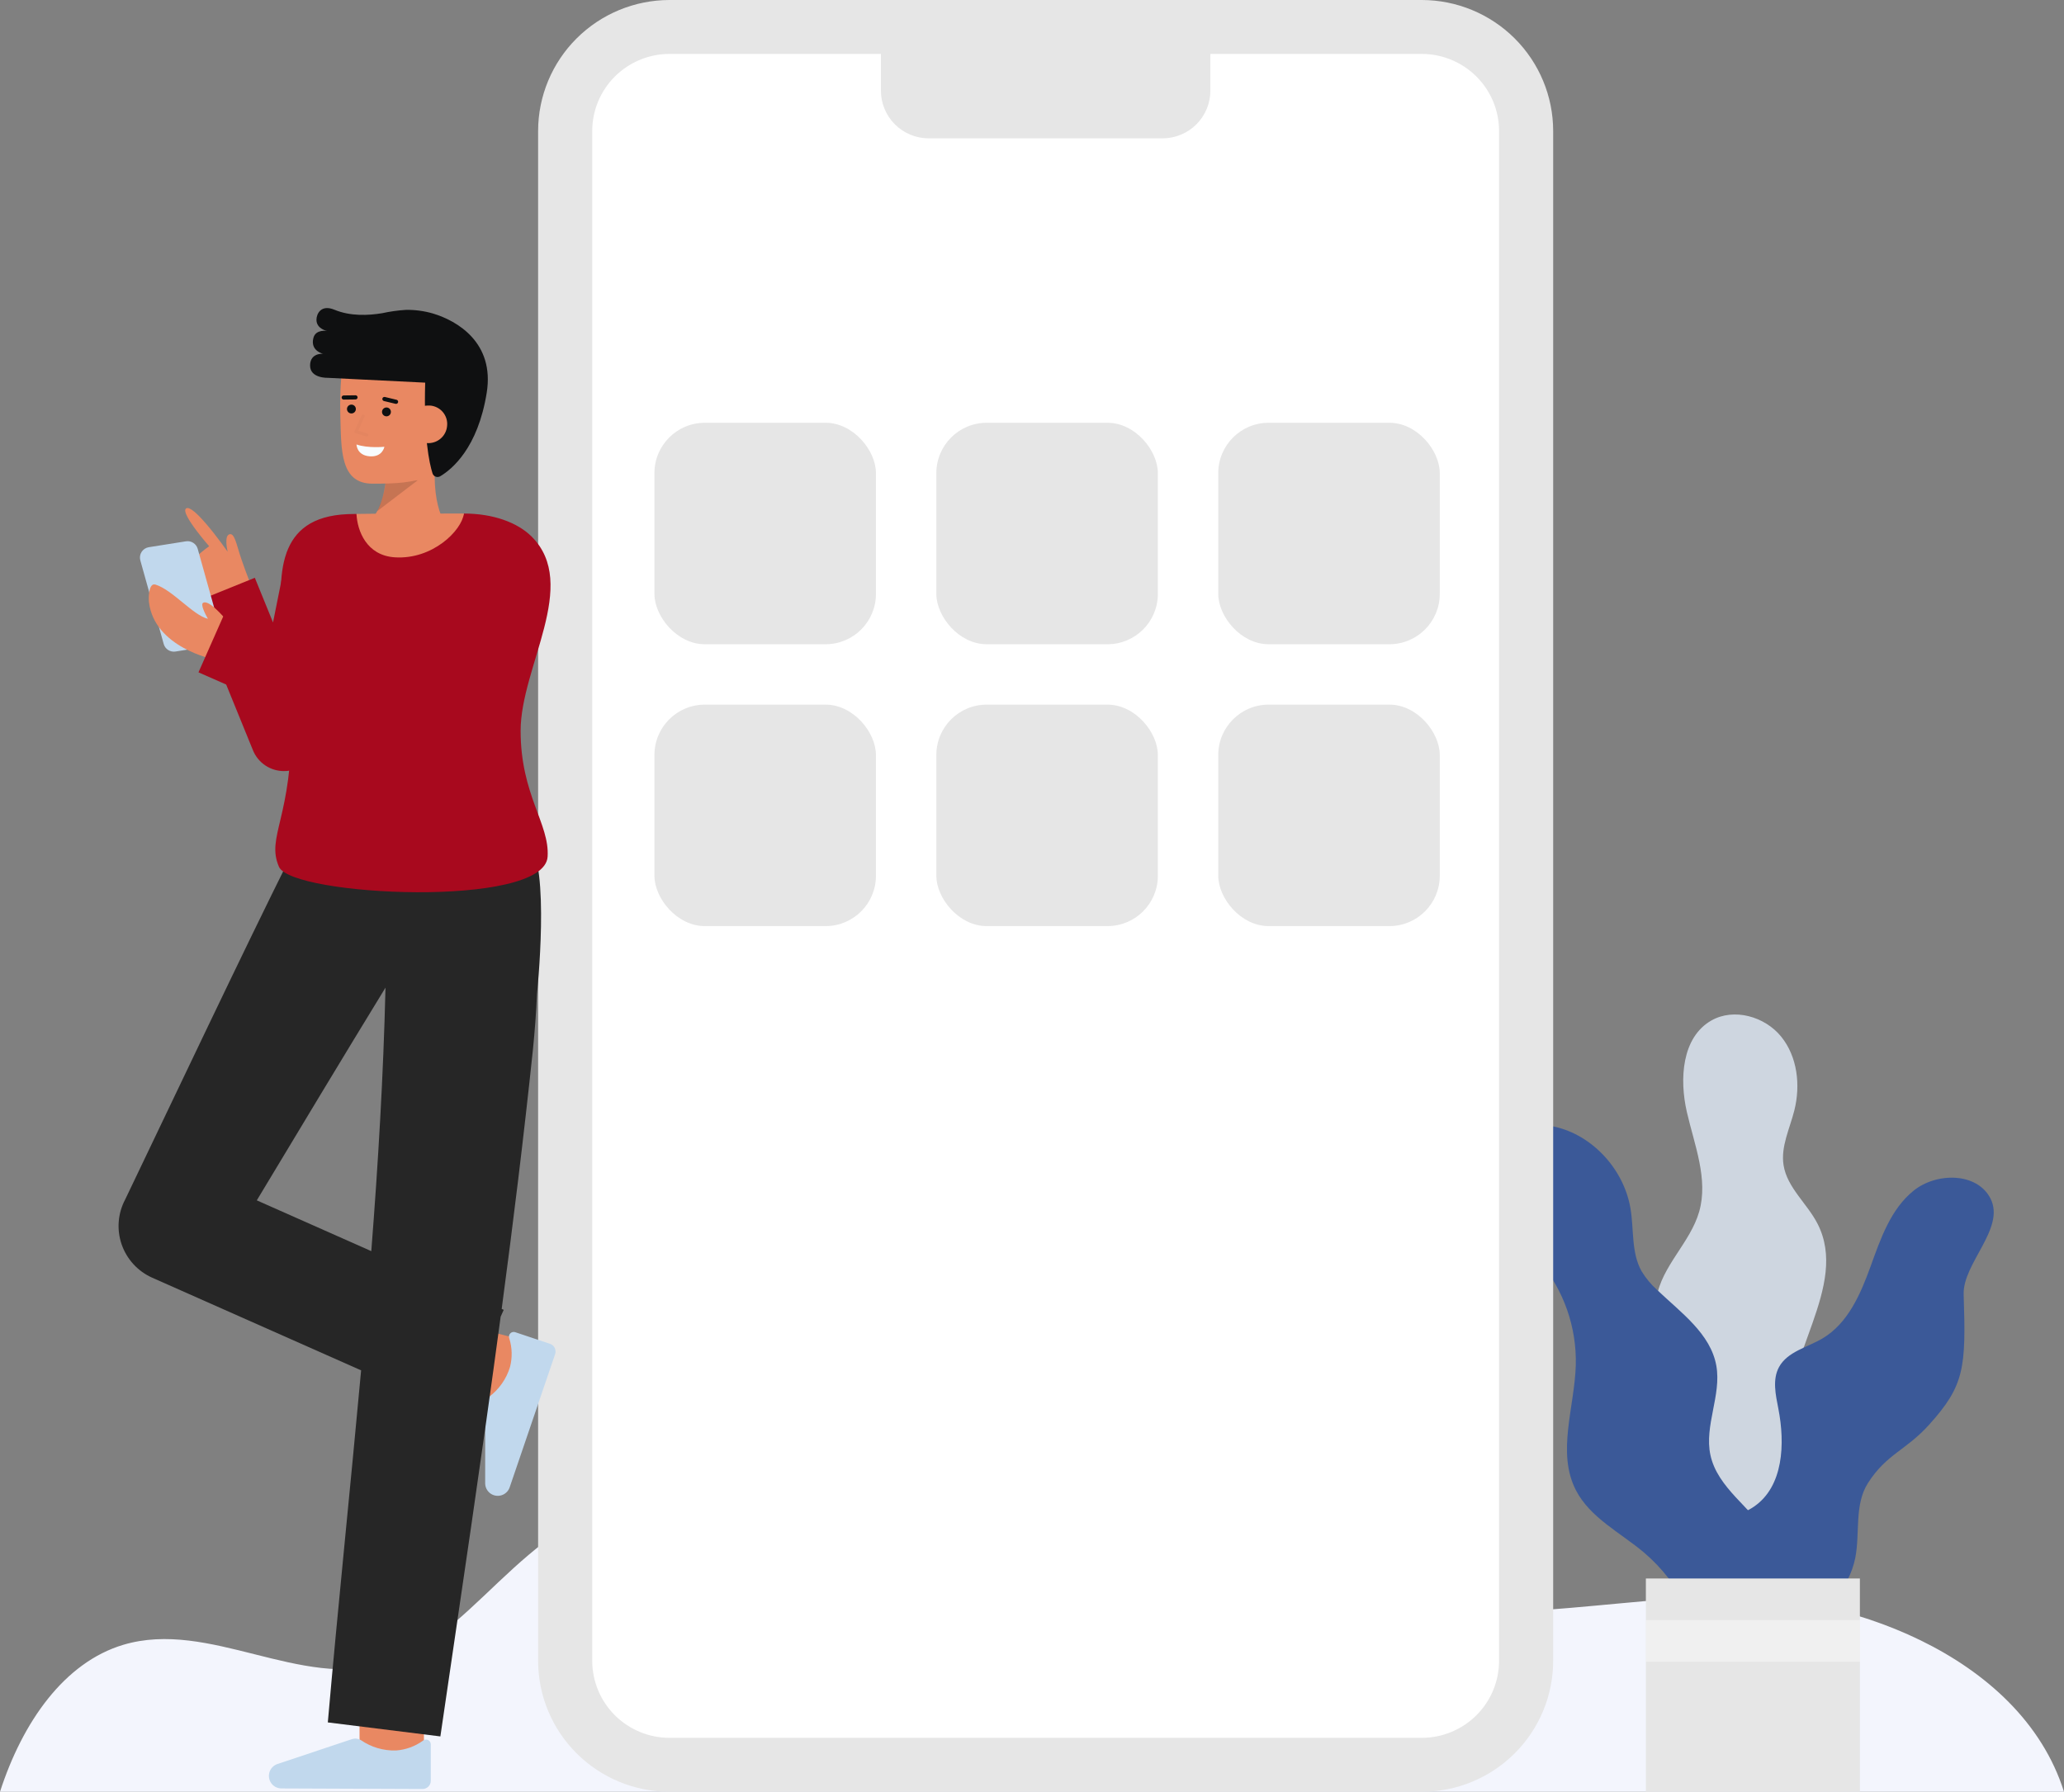<svg width="205" height="178" viewBox="0 0 205 178" fill="none" xmlns="http://www.w3.org/2000/svg">
<rect x="0" y="0" width="205" height="178" fill="#808080" stroke="none"/>
<path d="M205 178H0C2.246 171.049 6.394 165.15 12.242 163.4C20.797 160.844 29.849 167.871 38.384 165.229C43.234 163.73 47.051 159.359 51.063 155.728C66.196 142.034 86.936 137.987 104.844 145.235C114.205 149.022 122.735 155.644 132.324 158.461C144.724 162.103 157.691 159.083 170.442 158.585C182.861 158.101 200.654 164.244 205 178Z" fill="#F3F5FD"/>
<path d="M174.541 160.897C177.021 160.187 178.888 157.975 179.63 155.511C180.372 153.048 180.11 150.375 179.387 147.906C178.795 145.891 177.899 143.944 177.678 141.856C176.943 134.905 183.707 127.802 180.524 121.575C179.495 119.561 177.503 117.988 177.147 115.755C176.853 113.909 177.766 112.115 178.219 110.301C178.844 107.805 178.527 104.973 176.903 102.974C175.278 100.975 172.208 100.102 169.97 101.382C167.042 103.056 166.788 107.189 167.541 110.469C168.294 113.749 169.688 117.124 168.768 120.361C167.892 123.447 165.04 125.77 164.529 128.936C164.103 131.568 165.393 134.135 165.96 136.74C166.85 140.835 165.944 145.08 165.905 149.27C165.867 153.46 167.052 158.159 174.541 160.897Z" fill="#CED6E0"/>
<path d="M178.369 161.295C179.844 160.827 181.169 159.976 182.206 158.83C183.243 157.683 183.955 156.282 184.269 154.771C184.755 152.278 184.159 149.477 185.527 147.334C187.382 144.432 189.284 144.104 191.594 141.545C195.144 137.612 195.269 135.869 195.034 128.584C194.935 125.503 199.203 122.028 197.7 119.067C196.376 116.459 192.351 116.445 190.068 118.28C187.786 120.116 186.784 123.057 185.789 125.808C184.794 128.559 183.54 131.467 181.019 132.96C179.507 133.855 177.528 134.269 176.693 135.812C176.023 137.051 176.36 138.564 176.63 139.947C177.308 143.422 177.138 147.662 174.212 149.669C172.892 150.575 171.163 150.886 170.078 152.062C169.005 153.224 168.832 154.946 168.905 156.524C169.047 159.557 169.886 162.518 171.355 165.178" fill="#3B5998"/>
<path d="M174.84 163.715C177.474 160.715 177.846 155.962 175.711 152.59C173.92 149.761 170.582 147.812 169.881 144.541C169.257 141.627 170.988 138.615 170.47 135.681C169.906 132.49 166.949 130.396 164.6 128.157C163.989 127.612 163.463 126.979 163.04 126.279C162.007 124.425 162.295 122.151 161.944 120.06C161.272 116.053 157.962 112.502 153.943 111.84C150.417 111.259 147.893 113.278 147.893 116.995C147.893 121.4 151.202 123.287 152.891 125.282C155.316 128.169 156.603 131.838 156.511 135.602C156.392 139.806 154.596 144.283 156.515 148.029C157.923 150.778 160.93 152.244 163.293 154.239C165.079 155.764 166.532 157.637 167.564 159.743C168.596 161.85 169.185 164.144 169.294 166.486" fill="#3B5998"/>
<path d="M184.728 156.81H163.471V178H184.728V156.81Z" fill="#E6E6E6"/>
<path opacity="0.42" d="M184.728 160.942H163.471V165.078H184.728V160.942Z" fill="white"/>
<path d="M141.216 2.678H66.494C60.772 2.678 56.133 7.302 56.133 13.006V164.994C56.133 170.698 60.772 175.322 66.494 175.322H141.216C146.938 175.322 151.577 170.698 151.577 164.994V13.006C151.577 7.302 146.938 2.678 141.216 2.678Z" fill="white"/>
<path d="M141.216 178H66.493C63.034 177.996 59.718 176.624 57.272 174.186C54.826 171.748 53.45 168.442 53.446 164.993V13.007C53.45 9.558 54.826 6.252 57.272 3.814C59.718 1.375 63.035 0.004 66.494 0L141.217 0C144.676 0.004 147.992 1.376 150.438 3.814C152.884 6.252 154.26 9.558 154.264 13.007V164.993C154.26 168.442 152.884 171.748 150.438 174.186C147.992 176.625 144.675 177.996 141.216 178ZM66.494 5.356C64.46 5.359 62.51 6.166 61.071 7.599C59.633 9.033 58.824 10.977 58.821 13.005V164.993C58.823 167.021 59.633 168.965 61.071 170.399C62.51 171.833 64.46 172.64 66.494 172.643H141.217C143.251 172.64 145.201 171.833 146.639 170.399C148.078 168.965 148.887 167.021 148.89 164.993V13.007C148.887 10.979 148.078 9.035 146.639 7.601C145.201 6.167 143.251 5.36 141.217 5.357L66.494 5.356Z" fill="#E6E6E6"/>
<path d="M87.494 2.678H120.216V9.007C120.216 9.629 120.093 10.245 119.854 10.82C119.615 11.394 119.265 11.917 118.824 12.357C118.383 12.796 117.859 13.145 117.282 13.383C116.705 13.621 116.087 13.744 115.463 13.744H92.246C90.986 13.744 89.777 13.245 88.885 12.357C87.994 11.468 87.494 10.263 87.494 9.007V2.678H87.494Z" fill="#E6E6E6"/>
<path d="M50.871 139.429C45.336 138.035 44.792 137.827 44.612 137.759L46.899 131.806C46.881 131.799 46.857 131.79 46.829 131.781C47.279 131.929 50.09 132.658 52.437 133.249L50.871 139.429Z" fill="#E98862"/>
<path d="M50.622 147.754C50.567 147.916 50.478 148.065 50.362 148.192C50.246 148.319 50.106 148.42 49.949 148.49C49.792 148.56 49.622 148.597 49.45 148.599C49.278 148.6 49.108 148.567 48.949 148.5C48.73 148.407 48.542 148.253 48.407 148.057C48.272 147.862 48.196 147.631 48.188 147.394L48.192 139.569C48.193 139.418 48.226 139.269 48.29 139.131C48.354 138.994 48.447 138.872 48.563 138.774C49.561 138.032 50.295 136.99 50.655 135.802C50.898 134.864 50.872 133.877 50.58 132.953C50.548 132.869 50.541 132.779 50.559 132.692C50.577 132.605 50.62 132.525 50.682 132.461C50.744 132.397 50.823 132.352 50.909 132.331C50.996 132.31 51.087 132.314 51.171 132.343L54.621 133.496C54.723 133.53 54.817 133.584 54.898 133.654C54.979 133.724 55.045 133.81 55.093 133.906C55.14 134.002 55.169 134.106 55.176 134.213C55.183 134.32 55.169 134.427 55.134 134.528L50.622 147.754Z" fill="#C1D8ED"/>
<path d="M35.719 175.074C35.719 175.074 35.698 168.473 35.698 167.888H42.092C42.092 168.471 42.113 175.053 42.113 175.053L35.719 175.074Z" fill="#E98862"/>
<path d="M52.473 83.671C48.371 79.582 29.308 85.098 29.308 85.098L29.291 85.216L28.901 84.998C24.052 94.713 17.187 109.251 12.436 119.154C12.073 119.835 11.855 120.583 11.794 121.351C11.733 122.12 11.831 122.893 12.082 123.622C12.334 124.351 12.733 125.021 13.255 125.59C13.776 126.159 14.41 126.615 15.116 126.93L35.867 136.134C34.801 147.801 33.578 159.46 32.559 171.109L43.739 172.5C45.77 158.602 47.859 144.72 49.725 130.805L50.029 130.123L49.828 130.034C50.972 121.461 52.029 112.875 52.932 104.263C53.106 102.513 53.259 100.608 53.334 98.757C53.334 98.756 54.681 85.871 52.473 83.671ZM25.506 119.246C29.507 112.599 34.213 104.765 38.288 98.116C38.078 106.846 37.56 115.571 36.877 124.29L25.506 119.246Z" fill="#262626"/>
<path d="M27.952 177.668C27.78 177.667 27.61 177.631 27.453 177.562C27.296 177.493 27.155 177.392 27.038 177.266C26.922 177.14 26.833 176.991 26.776 176.829C26.72 176.667 26.698 176.495 26.711 176.324C26.73 176.087 26.816 175.861 26.959 175.671C27.102 175.481 27.297 175.336 27.521 175.253L34.963 172.768C35.108 172.72 35.26 172.704 35.411 172.721C35.562 172.738 35.708 172.787 35.838 172.865C36.861 173.573 38.085 173.934 39.33 173.897C40.299 173.828 41.23 173.489 42.016 172.919C42.085 172.862 42.168 172.827 42.257 172.816C42.346 172.805 42.436 172.819 42.516 172.858C42.597 172.896 42.665 172.956 42.713 173.031C42.76 173.107 42.785 173.194 42.785 173.283V176.911C42.785 177.018 42.764 177.124 42.723 177.223C42.682 177.322 42.621 177.411 42.545 177.487C42.469 177.562 42.379 177.622 42.279 177.663C42.18 177.704 42.074 177.724 41.966 177.724L27.952 177.668Z" fill="#C1D8ED"/>
<path d="M21.837 60.775C21.837 60.775 18.657 57.92 18.48 56.954C18.303 55.988 20.774 54.263 20.774 54.263C20.774 54.263 20.141 53.543 19.528 52.73C18.821 51.791 18.14 50.729 18.49 50.505C18.828 50.289 19.659 51.088 20.487 52.053C21.553 53.294 22.611 54.813 22.611 54.813C22.611 54.813 22.199 53.134 22.846 53.065C23.111 53.038 23.303 53.308 23.643 54.498C24.03 55.855 24.842 57.912 24.842 57.912L21.837 60.775Z" fill="#E98862"/>
<path d="M28.202 76.602C27.541 76.602 26.896 76.406 26.348 76.038C25.8 75.671 25.375 75.148 25.126 74.538L19.16 59.888L25.31 57.399L27.117 61.835L28.536 54.769L35.046 56.067L31.457 73.945C31.317 74.643 30.956 75.277 30.425 75.754C29.895 76.23 29.225 76.524 28.514 76.59C28.409 76.598 28.305 76.602 28.202 76.602Z" fill="#A8091E"/>
<path d="M17.428 64.725L21.119 64.138C21.264 64.114 21.403 64.061 21.526 63.981C21.648 63.901 21.753 63.795 21.832 63.672C21.912 63.549 21.964 63.411 21.986 63.266C22.008 63.121 21.999 62.973 21.96 62.832L19.637 54.524C19.569 54.278 19.412 54.066 19.196 53.928C18.98 53.789 18.721 53.735 18.468 53.776L14.777 54.361C14.632 54.384 14.493 54.438 14.37 54.518C14.248 54.598 14.143 54.703 14.064 54.826C13.984 54.95 13.932 55.088 13.91 55.233C13.888 55.378 13.897 55.525 13.936 55.666L16.26 63.976C16.328 64.222 16.485 64.434 16.701 64.572C16.916 64.71 17.175 64.764 17.428 64.725Z" fill="#C1D8ED"/>
<path d="M23.372 62.547L21.195 65.491C21.195 65.491 15.344 64.322 14.796 59.829C14.732 59.313 14.787 57.88 15.43 58.072C17.104 58.572 19.188 61.134 20.65 61.475C20.317 60.879 19.91 60.039 20.172 59.885C20.862 59.481 22.718 61.922 23.372 62.547Z" fill="#E98862"/>
<path d="M52.799 53.301C51.407 51.914 49.005 51.019 46.076 51.016C45.856 52.718 35.485 52.724 35.406 51.055C35.01 51.061 34.703 51.067 34.511 51.076C27.472 51.38 27.492 57.035 28.185 63.285L22.393 60.738L19.714 66.793L28.932 70.846C28.939 71.028 28.943 71.21 28.945 71.392C29.064 81.245 26.393 83.103 27.709 86.114C28.985 89.037 54.054 90.251 54.389 85.109C54.602 81.837 51.709 78.981 51.709 72.603C51.709 66.226 57.595 58.081 52.799 53.301Z" fill="#A8091E"/>
<path d="M35.407 51.055C35.486 52.724 36.396 55.18 39.207 55.365C42.952 55.611 45.857 52.718 46.076 51.016H46.067C42.379 51.014 37.556 51.02 35.407 51.055Z" fill="#E98862"/>
<path d="M43.168 47.303C43.165 47.249 43.165 47.194 43.165 47.139C43.165 46.587 43.186 45.986 43.241 45.33L42.553 45.203L38.378 44.432C38.461 45.51 38.443 46.593 38.327 47.668C38.314 47.789 38.299 47.913 38.281 48.038C38.28 48.049 38.278 48.06 38.275 48.071C38.251 48.235 38.223 48.399 38.193 48.563C38.174 48.669 38.153 48.776 38.129 48.882C38.104 49.018 38.071 49.152 38.034 49.285C37.998 49.419 37.961 49.55 37.919 49.68C37.876 49.811 37.836 49.938 37.788 50.062C37.699 50.308 37.591 50.547 37.465 50.776V50.779C37.234 51.228 36.91 51.623 36.515 51.938H44.164C43.686 51.116 43.192 49.692 43.168 47.303Z" fill="#E98862"/>
<path opacity="0.15" d="M37.46 50.783L41.502 47.701L38.328 47.669C38.236 48.752 37.941 49.808 37.46 50.783Z" fill="black"/>
<path d="M46.002 42.852C45.666 44.791 44.604 46.628 42.888 47.254C40.851 47.998 39.343 48.048 36.994 48.048C33.789 48.048 33.895 44.716 33.805 41.358C33.714 37.989 33.984 34.371 35.251 33.197C37.778 30.852 45.199 32.337 46.102 36.258C46.568 38.287 46.323 41.008 46.002 42.852Z" fill="#E98862"/>
<path d="M32.087 35.146C32.087 35.146 30.775 34.854 31.134 33.549C31.372 32.684 32.484 32.876 32.484 32.876C32.484 32.876 31.431 32.684 31.431 31.767C31.431 31.191 31.877 30.212 33.219 30.771C34.795 31.427 36.591 31.343 37.957 31.114C38.73 30.945 39.515 30.835 40.304 30.784H40.308C41.216 30.768 42.121 30.889 42.992 31.142C45.434 31.87 49.13 34.053 48.344 39.001C47.467 44.524 44.867 46.636 43.724 47.313C43.656 47.354 43.58 47.379 43.501 47.386C43.423 47.393 43.343 47.382 43.27 47.354C43.196 47.326 43.129 47.282 43.075 47.224C43.021 47.167 42.981 47.098 42.957 47.023C42.633 45.988 42.074 43.383 42.23 38.013C34.724 37.646 32.564 37.535 32.564 37.535C32.564 37.535 30.798 37.601 30.798 36.314C30.798 35.027 32.087 35.146 32.087 35.146Z" fill="#0F1011"/>
<path d="M38.384 41.359C38.628 41.359 38.825 41.162 38.825 40.919C38.825 40.676 38.628 40.479 38.384 40.479C38.141 40.479 37.943 40.676 37.943 40.919C37.943 41.162 38.141 41.359 38.384 41.359Z" fill="#0F1011"/>
<path d="M34.904 41.074C35.147 41.074 35.345 40.877 35.345 40.634C35.345 40.392 35.147 40.195 34.904 40.195C34.66 40.195 34.462 40.392 34.462 40.634C34.462 40.877 34.66 41.074 34.904 41.074Z" fill="#0F1011"/>
<path d="M34.139 39.697H34.142L35.311 39.683C35.366 39.682 35.418 39.66 35.457 39.621C35.495 39.582 35.517 39.529 35.517 39.475C35.516 39.42 35.494 39.367 35.455 39.329C35.416 39.29 35.363 39.269 35.308 39.269H35.305L34.136 39.284C34.081 39.284 34.029 39.306 33.99 39.345C33.951 39.384 33.93 39.437 33.93 39.492C33.931 39.547 33.953 39.599 33.992 39.638C34.031 39.676 34.084 39.698 34.139 39.697Z" fill="#0F1011"/>
<path d="M39.337 40.122C39.388 40.122 39.437 40.103 39.474 40.069C39.512 40.036 39.536 39.99 39.542 39.939C39.548 39.889 39.536 39.839 39.507 39.797C39.478 39.756 39.434 39.726 39.385 39.714L38.233 39.438C38.206 39.431 38.179 39.43 38.151 39.434C38.124 39.438 38.098 39.447 38.075 39.461C38.051 39.475 38.031 39.494 38.014 39.516C37.998 39.538 37.987 39.563 37.98 39.59C37.974 39.616 37.973 39.644 37.977 39.671C37.981 39.698 37.991 39.724 38.005 39.747C38.02 39.77 38.039 39.791 38.061 39.806C38.084 39.822 38.109 39.834 38.136 39.84L39.288 40.117C39.304 40.12 39.321 40.122 39.337 40.122Z" fill="#0F1011"/>
<path d="M40.68 41.995C40.658 42.24 40.686 42.487 40.76 42.721C40.834 42.955 40.955 43.173 41.114 43.361C41.273 43.548 41.468 43.703 41.687 43.816C41.906 43.928 42.145 43.997 42.391 44.017C42.637 44.037 42.884 44.008 43.119 43.932C43.353 43.857 43.571 43.736 43.758 43.576C43.946 43.416 44.1 43.221 44.211 43.002C44.323 42.783 44.39 42.544 44.408 42.298C44.433 42.054 44.407 41.806 44.334 41.572C44.26 41.337 44.14 41.119 43.98 40.931C43.821 40.744 43.625 40.59 43.404 40.48C43.184 40.369 42.943 40.304 42.697 40.288C41.363 40.246 40.764 40.969 40.68 41.995Z" fill="#E98862"/>
<g opacity="0.15">
<path opacity="0.15" d="M36.426 43.359C36.462 43.359 36.498 43.346 36.525 43.322C36.553 43.298 36.571 43.265 36.577 43.23C36.582 43.194 36.574 43.157 36.555 43.126C36.535 43.095 36.506 43.072 36.471 43.062L35.573 42.787L36.201 41.394C36.218 41.357 36.219 41.315 36.205 41.278C36.19 41.24 36.162 41.21 36.125 41.193C36.088 41.176 36.046 41.175 36.008 41.19C35.971 41.204 35.94 41.232 35.923 41.269L35.225 42.819C35.216 42.839 35.211 42.86 35.211 42.882C35.211 42.903 35.216 42.925 35.225 42.944C35.234 42.964 35.247 42.981 35.263 42.995C35.279 43.01 35.298 43.02 35.319 43.027L36.381 43.352C36.396 43.356 36.411 43.359 36.426 43.359Z" fill="black"/>
</g>
<path d="M38.18 44.383C38.18 44.383 36.552 44.554 35.409 44.156C35.409 44.156 35.418 45.226 36.707 45.331C37.996 45.436 38.18 44.383 38.18 44.383Z" fill="#F8FCFF"/>
<rect x="65" y="42" width="22" height="22" rx="5" fill="#E6E6E6"/>
<rect x="65" y="70" width="22" height="22" rx="5" fill="#E6E6E6"/>
<rect x="93" y="42" width="22" height="22" rx="5" fill="#E6E6E6"/>
<rect x="93" y="70" width="22" height="22" rx="5" fill="#E6E6E6"/>
<rect x="121" y="42" width="22" height="22" rx="5" fill="#E6E6E6"/>
<rect x="121" y="70" width="22" height="22" rx="5" fill="#E6E6E6"/>
</svg>
